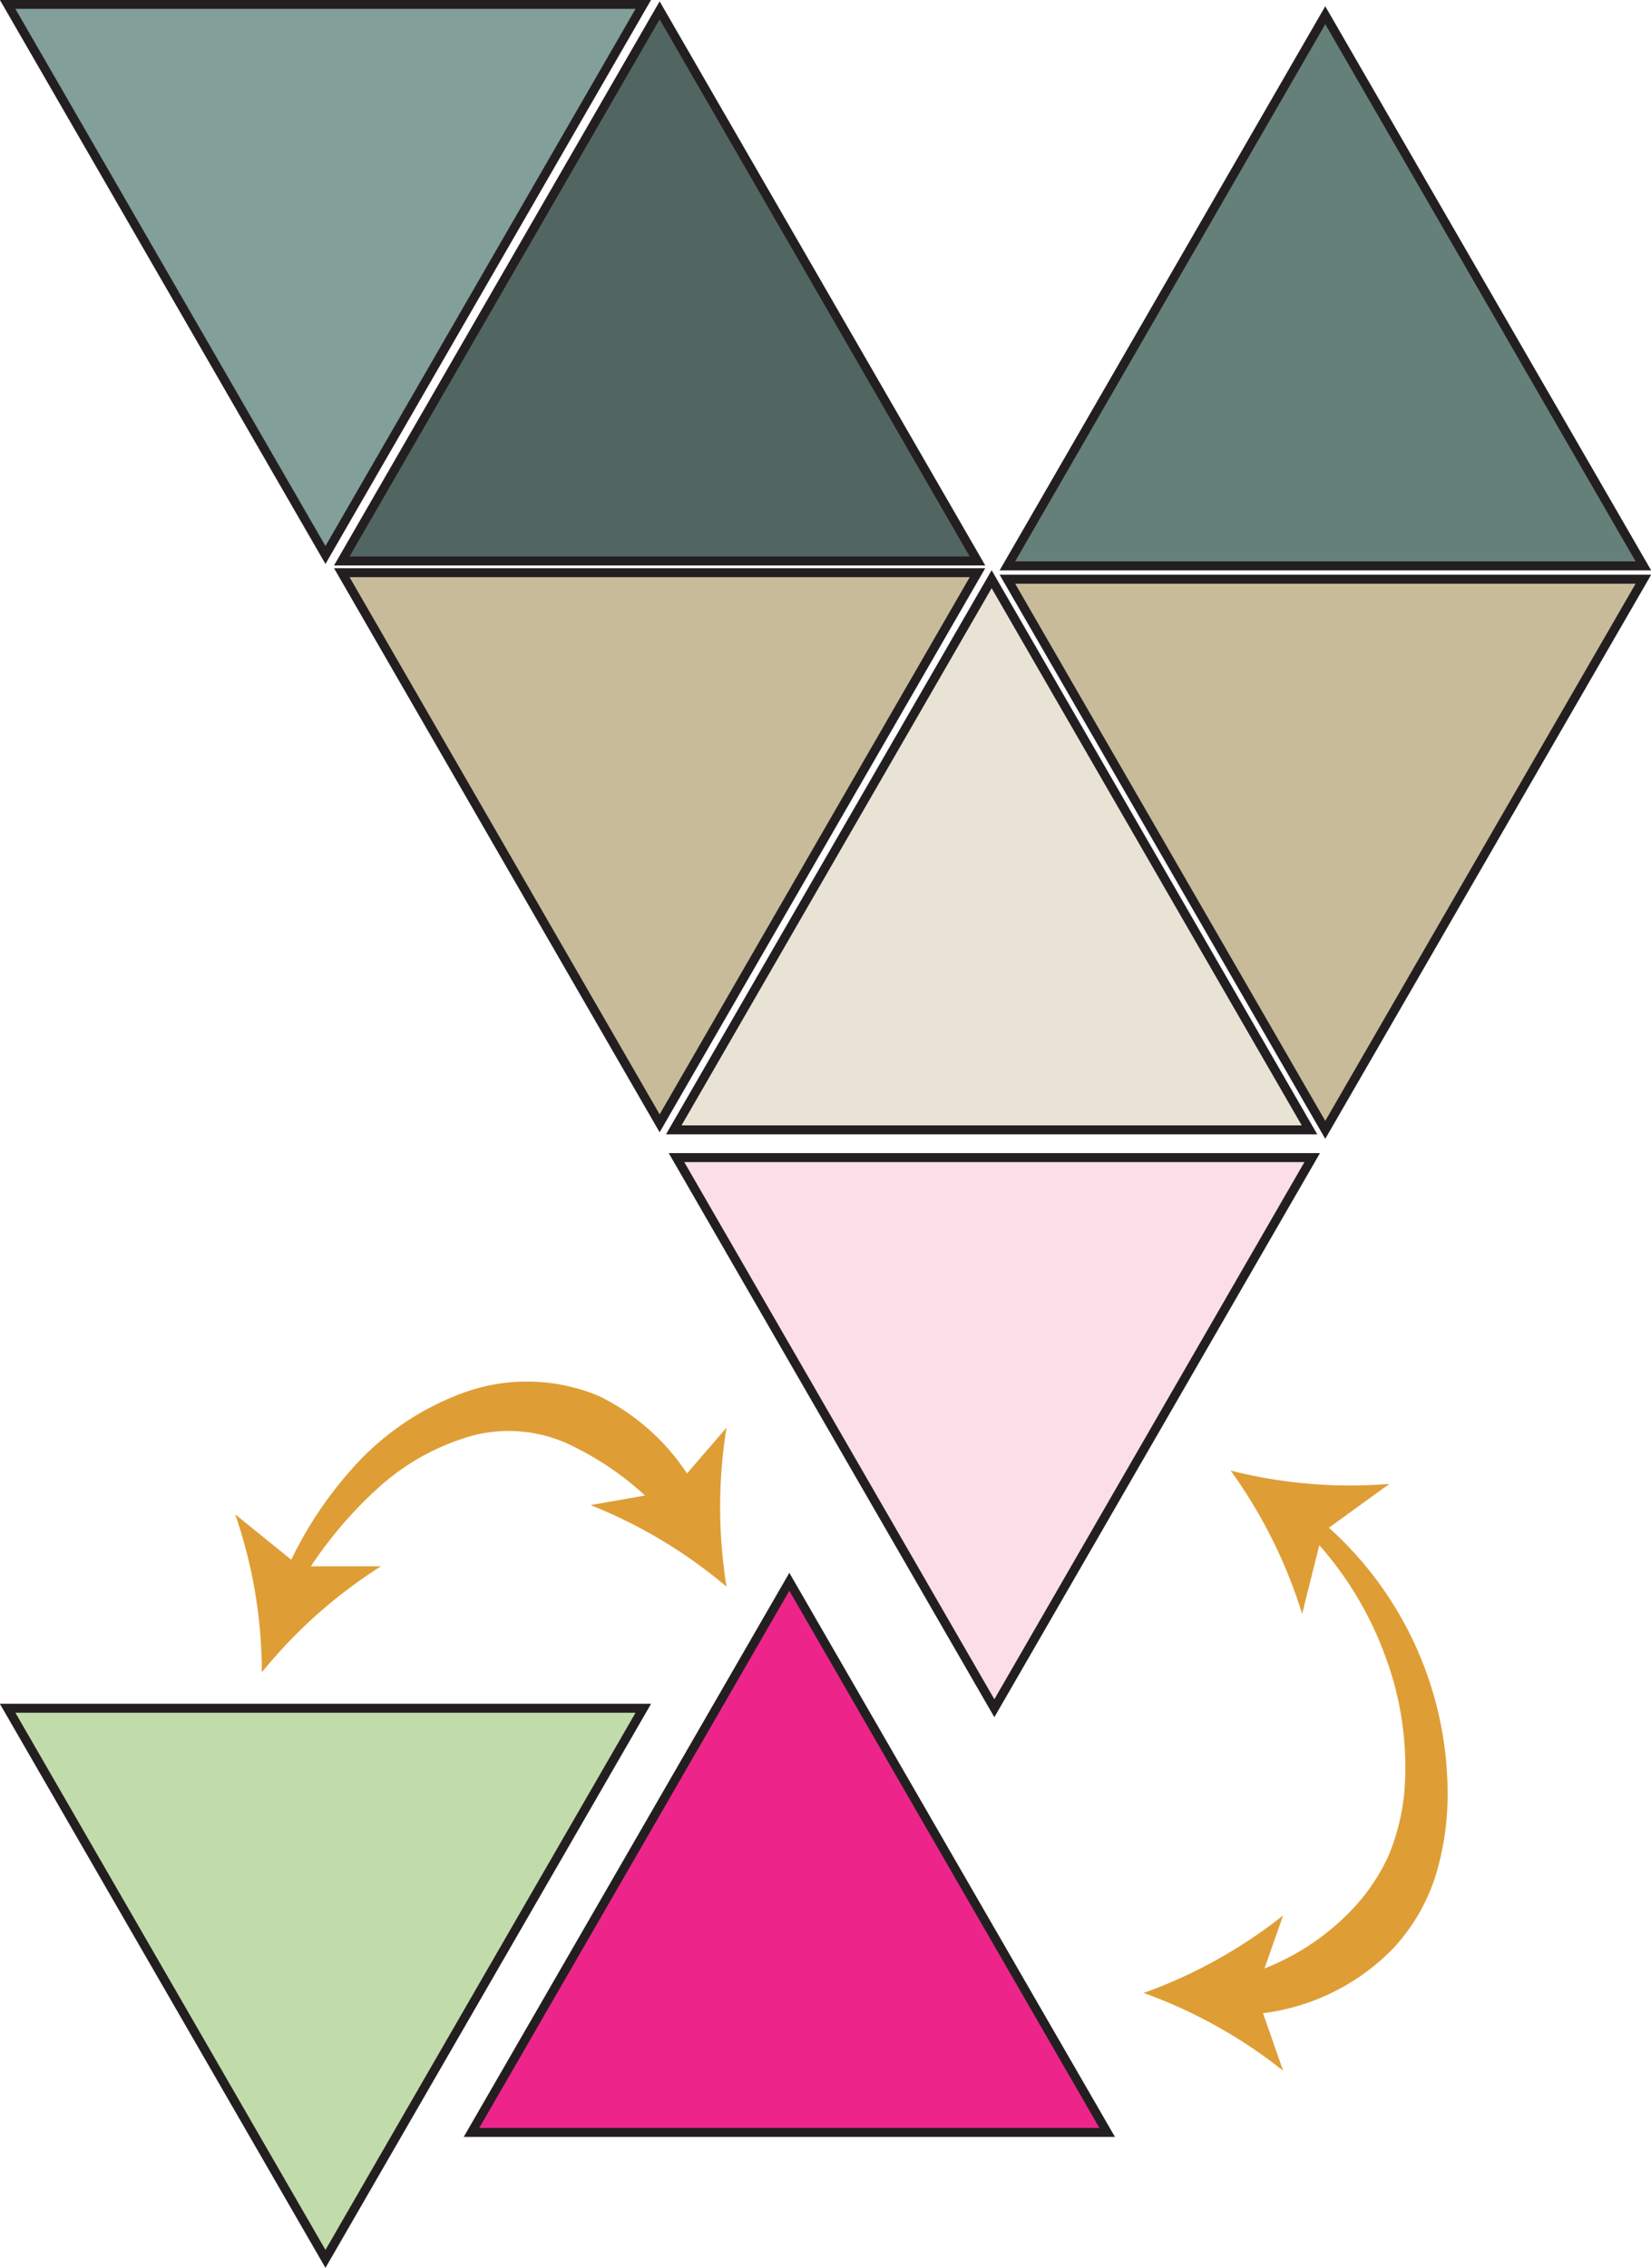 <svg id="Layer_1" data-name="Layer 1" xmlns="http://www.w3.org/2000/svg" viewBox="0 0 60.72 83.4"><defs><style>.cls-1{fill:#526661;}.cls-1,.cls-2,.cls-3,.cls-4,.cls-5,.cls-6,.cls-7,.cls-8{stroke:#231f20;stroke-miterlimit:10;stroke-width:0.33px;}.cls-2{fill:#829f9a;}.cls-3{fill:#c8bb9a;}.cls-4{fill:#e9e3d6;}.cls-5{fill:#658079;}.cls-6{fill:#fcdee9;}.cls-7{fill:#ed258b;}.cls-8{fill:#c2dbab;}.cls-9{fill:#de9e35;}</style></defs><polygon class="cls-1" points="24.26 0.38 12.57 20.63 35.95 20.63 24.26 0.38"/><polygon class="cls-2" points="11.97 20.41 0.28 0.16 23.66 0.16 11.97 20.41"/><polygon class="cls-3" points="24.26 41.31 12.57 21.06 35.95 21.06 24.26 41.31"/><polygon class="cls-4" points="36.47 21.3 24.78 41.55 48.16 41.55 36.47 21.3"/><polygon class="cls-3" points="48.74 41.55 37.05 21.3 60.44 21.3 48.74 41.55"/><polygon class="cls-5" points="48.74 0.56 37.05 20.81 60.44 20.81 48.74 0.56"/><polygon class="cls-6" points="36.57 62.82 24.88 42.57 48.26 42.57 36.57 62.82"/><polygon class="cls-7" points="29.03 58.17 17.34 78.42 40.72 78.42 29.03 58.17"/><polygon class="cls-8" points="11.97 83.07 0.28 62.82 23.66 62.82 11.97 83.07"/><path class="cls-9" d="M54.53,60.5a13.16,13.16,0,0,1,4.75,10.09,10.28,10.28,0,0,1-.43,3,7.06,7.06,0,0,1-1.56,2.7,8.08,8.08,0,0,1-5.46,2.45l-.22-1.39a9,9,0,0,0,4.16-2.48,7.23,7.23,0,0,0,1.32-1.94,7.91,7.91,0,0,0,.6-2.4,11.66,11.66,0,0,0-.75-5.1A12.75,12.75,0,0,0,54.12,61Z" transform="translate(-6.04 -4.65)"/><path class="cls-9" d="M51.3,58.73A18.22,18.22,0,0,1,53.93,64L54.68,61l2.46-1.78A17.9,17.9,0,0,1,51.3,58.73Z" transform="translate(-6.04 -4.65)"/><path class="cls-9" d="M48.1,77.94a18.05,18.05,0,0,0,5.13-2.85l-1,2.85,1,2.86A18.08,18.08,0,0,0,48.1,77.94Z" transform="translate(-6.04 -4.65)"/><path class="cls-9" d="M16.5,62.56A14.4,14.4,0,0,1,19,58.65,10.06,10.06,0,0,1,23,55.9a6.84,6.84,0,0,1,5.07.09,8.17,8.17,0,0,1,3.57,3.4l-1.23.91a11,11,0,0,0-3.21-2.42,5.27,5.27,0,0,0-3.73-.45,8.63,8.63,0,0,0-3.59,2,15.29,15.29,0,0,0-2.76,3.38Z" transform="translate(-6.04 -4.65)"/><path class="cls-9" d="M15.67,66.15a18.14,18.14,0,0,1,4.38-3.9l-3,0-2.36-1.91A17.86,17.86,0,0,1,15.67,66.15Z" transform="translate(-6.04 -4.65)"/><path class="cls-9" d="M32.76,63a18.07,18.07,0,0,0-5-3l3-.53,2-2.32A18.33,18.33,0,0,0,32.76,63Z" transform="translate(-6.04 -4.65)"/><path class="cls-7" d="M34.29,60.1" transform="translate(-6.04 -4.65)"/></svg>
